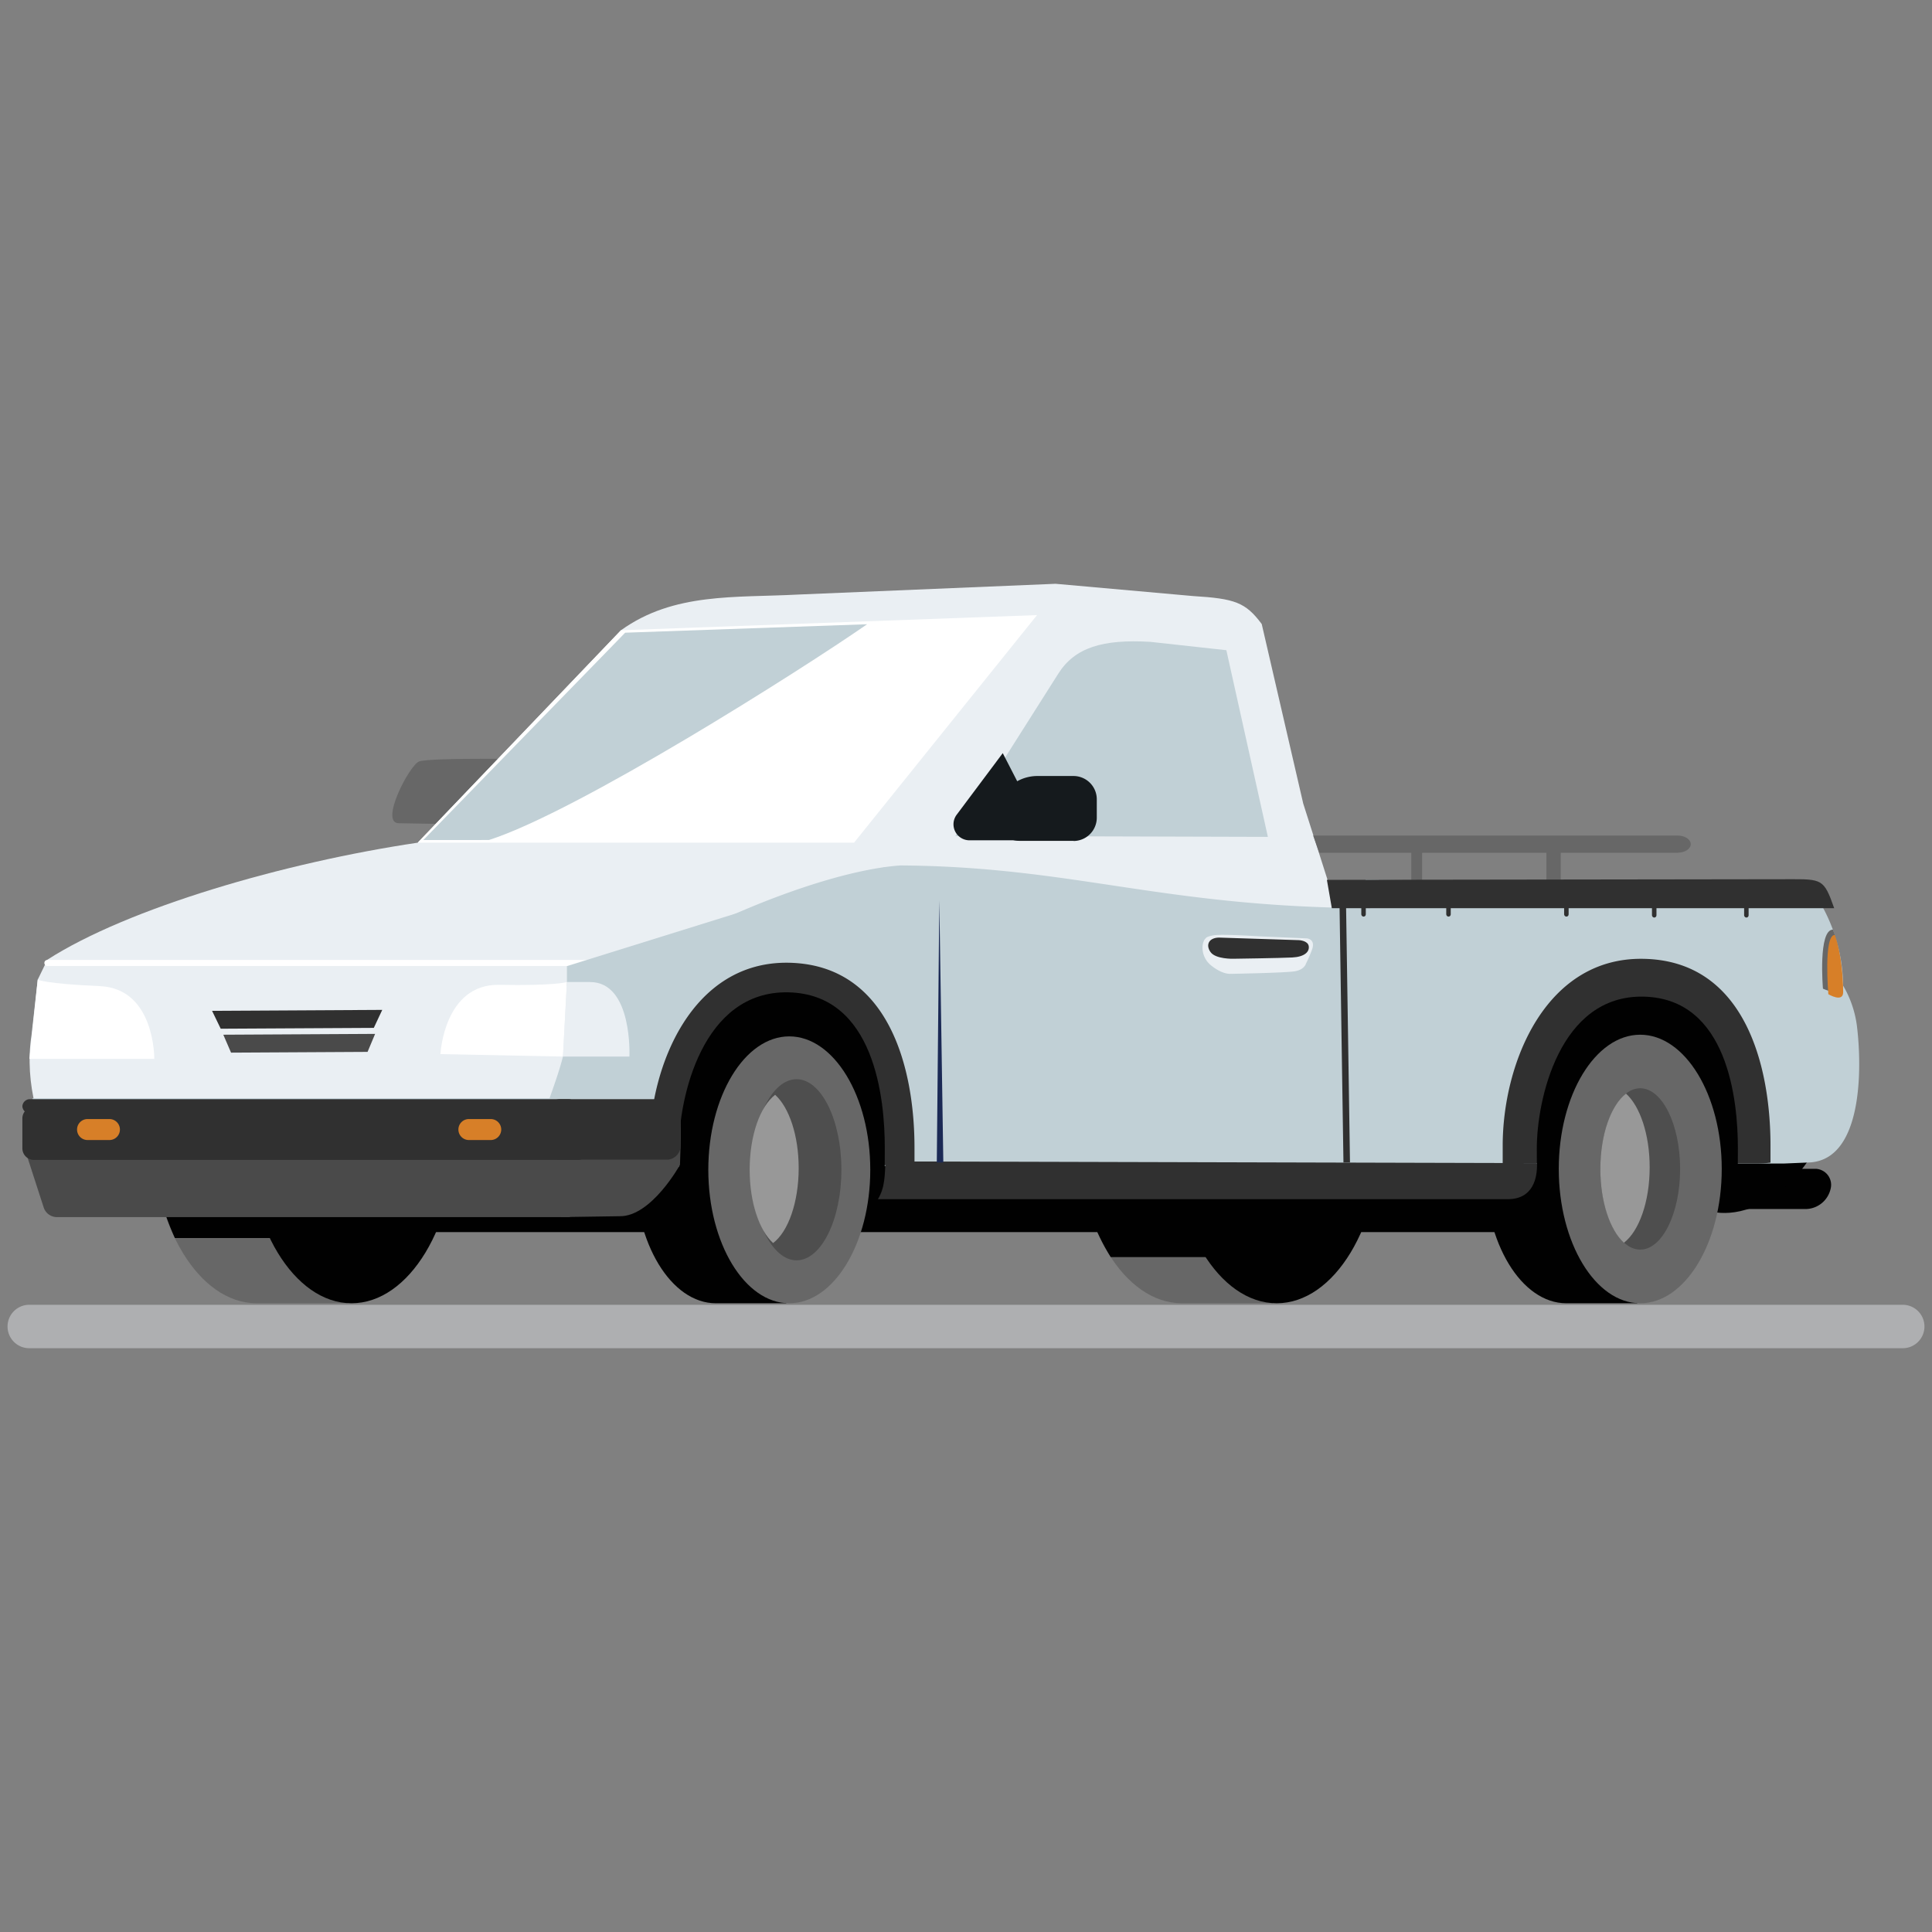 <svg xmlns="http://www.w3.org/2000/svg" viewBox="0 0 512 512"><rect x="0" y="0" width="512" height="512" fill="#808080" stroke="none"/><defs><style>.cls-1{isolation:isolate;}.cls-2{fill:#aeafb1;mix-blend-mode:multiply;}.cls-16,.cls-3{fill:#676767;}.cls-10,.cls-11,.cls-22,.cls-3,.cls-4,.cls-6,.cls-7,.cls-8,.cls-9{fill-rule:evenodd;}.cls-4,.cls-5{fill:#010101;}.cls-12,.cls-6{fill:#eaeff3;}.cls-17,.cls-7{fill:#c1d0d6;}.cls-20,.cls-8{fill:#fff;}.cls-13,.cls-9{fill:#303030;}.cls-10{fill:#4e4e4e;}.cls-11{fill:#989898;}.cls-14{fill:#1b2955;}.cls-15{fill:#151a1d;}.cls-18,.cls-22{fill:#4a4a4a;}.cls-19{fill:#dcdbdb;}.cls-21{fill:#d77f28;}</style></defs><title>Artboard 3</title><g class="cls-1"><g id="Layer_1" data-name="Layer 1"><path class="cls-2" d="M2,351.54a5.75,5.75,0,0,0,5.76,5.75H504.24a5.75,5.75,0,0,0,5.76-5.75h0a5.76,5.76,0,0,0-5.76-5.76H7.76A5.76,5.76,0,0,0,2,351.54Z"/><path class="cls-3" d="M145.55,201.23s-31.91-.59-34.54.59-10.45,16.26-5.36,16.34l20.45.36c-3,9.89-.84,9.53,10.45,10Z"/><path class="cls-4" d="M451.18,320.4h27.55a6.86,6.86,0,0,0,6.4-5.34h0a4.25,4.25,0,0,0-4.27-5.31H453.33Z"/><path class="cls-3" d="M313.22,254.09c-15.28,0-27.69,20.43-27.69,45.63s12.41,45.66,27.69,45.66l24.09,0,.11-9.78c6.42-8.35,10.53-21.32,10.53-35.85,0-13.91-3.77-26.38-9.75-34.73l.14-10.9Z"/><path class="cls-4" d="M287.49,316.68a53.73,53.73,0,0,0,6.87,16.46h36.07V316.68Z"/><path class="cls-4" d="M338.34,345.38c15.26,0,27.69-20.51,27.69-45.66s-12.43-45.63-27.69-45.63-27.72,20.51-27.72,45.63,12.46,45.66,27.72,45.66Z"/><path class="cls-4" d="M480.49,305.53s-5.17,9.44-14.42,13.75-15.25.87-15.25.87l6.79-19.67Z"/><path class="cls-3" d="M68,254.09c-15.28,0-27.69,20.43-27.69,45.63S52.76,345.38,68,345.38l24.09,0,.11-9.78c6.43-8.35,10.54-21.32,10.54-35.85,0-13.91-3.77-26.38-9.73-34.73l.11-10.9Z"/><path class="cls-4" d="M40.46,295.76c-.08,1.31-.11,2.65-.11,4a66.17,66.17,0,0,0,6,28.33H96.82a66.24,66.24,0,0,0,6-28.05c0-1.43,0-2.85-.11-4.25Z"/><path class="cls-4" d="M93.16,345.38c15.25,0,27.69-20.51,27.69-45.66s-12.43-45.63-27.69-45.63S65.47,274.6,65.47,299.72s12.44,45.66,27.69,45.66Z"/><rect class="cls-5" x="62.12" y="295.76" width="371.12" height="30.76"/><path class="cls-6" d="M10,259.61,8.35,274.32c-2,13,2.24,25.71,7.32,34.42,7.29,0,19.59.42,26.86.42,94.94-.14,188.77-1.56,283.8-1.56,13.5-6.29,22.58-16.26,26.6-30.46l-40.32-11.65L355,243.17l-9.63-30.22-11-47.58c-4.3-5.76-7.13-6.73-18.19-7.41l-36.45-3.25-68.17,2.85c-16.65.89-33-.61-47,9.47l-53.86,56.29c-35.4,5.25-76.86,17.33-98.13,31Z"/><path class="cls-4" d="M415.09,274.21c-11.92,0-21.58,15.92-21.58,35.57s9.67,35.6,21.58,35.6l18.79,0,.08-7.64c5-6.5,8.23-16.59,8.23-27.93,0-10.85-2.94-20.57-7.61-27.09l.1-8.48Z"/><path class="cls-4" d="M285.65,295.76c-.08,1.31-.11,2.65-.11,4A68.75,68.75,0,0,0,289.39,323H344.1A68.86,68.86,0,0,0,348,299.72c0-1.31,0-2.65-.11-4Z"/><path class="cls-4" d="M189.71,274.65c-11.85,0-21.47,15.83-21.47,35.35s9.62,35.38,21.47,35.38l18.65,0,.1-7.57c5-6.48,8.16-16.53,8.16-27.78,0-10.79-2.94-20.43-7.55-26.92l.07-8.44Z"/><path class="cls-7" d="M253.19,221.54l27.3-43.06c4.36-6.87,11.73-9.14,24.39-8.38L325,172.31l11,49.47Z"/><polygon class="cls-8" points="274.82 163.01 226.33 223.32 110.69 223.32 164.55 167.03 274.82 163.01"/><path class="cls-7" d="M112.18,222.62l53.5-54.95,64.12-2.24c-17.74,12.3-76.75,49.68-100.22,57.18Z"/><path class="cls-7" d="M480.88,236.82c-1-.53-4.27-2.18-6.28-2.18l-112.73-1.51,1.28,7.54c-55.19-.22-78.36-11-124.52-11.32-28.6,2-86.56,30.22-88.35,45-1.57,13.08-10.63,26.13-7,34.84,99.56,0,229.9-.84,329.43-.84l6.66-.28c14.22-.56,14.17-24.75,12.71-36.37a28.22,28.22,0,0,0-3.63-10.49,44.55,44.55,0,0,0-7.58-24.37Z"/><path class="cls-9" d="M398.23,308.23c23.14,0,45.85.1,67.71.1a27.14,27.14,0,0,0,3.26-.22v-4.48c0-21.61-7-49-33.59-49.53-26-.54-37.38,27.58-37.38,49.53v4.6Z"/><path class="cls-4" d="M407.71,311h52.45c.26-2.19.4,5.94.4-6.7s-2.63-39.71-25-40.18-28.29,27.52-28.29,40.18.14,4.51.4,6.7Z"/><path class="cls-3" d="M434.67,345.38c11.92,0,21.61-16,21.61-35.6s-9.69-35.57-21.61-35.57-21.58,16-21.58,35.57,9.69,35.6,21.58,35.6Z"/><path class="cls-10" d="M434.67,331.16c5.84,0,10.58-9.59,10.58-21.38s-4.75-21.38-10.58-21.38-10.55,9.62-10.55,21.38,4.75,21.38,10.55,21.38Z"/><path class="cls-11" d="M430.91,289.81c-4,3.07-6.8,10.85-6.8,20,0,8.73,2.57,16.22,6.25,19.53,4-3.07,6.82-10.85,6.82-20,0-8.7-2.57-16.19-6.28-19.53Z"/><path class="cls-9" d="M172.12,308.69c22.89,0,45.35.1,67,.1a25.44,25.44,0,0,0,3.23-.7v-3.95c0-21.37-6.93-48.45-33.24-49-25.66-.53-37,27.27-37,49v4.55Z"/><path class="cls-4" d="M180.35,311H234.1c.27-2.24.38,6.09.38-6.86s-2.67-40.67-25.56-41.16-29,28.18-29,41.16.12,4.62.38,6.86Z"/><path class="cls-3" d="M209.16,345.38c11.83,0,21.47-15.88,21.47-35.38s-9.65-35.35-21.47-35.35S187.71,290.53,187.71,310s9.65,35.38,21.45,35.38Z"/><path class="cls-10" d="M211.1,334c6.54,0,11.88-10.79,11.88-24s-5.34-24-11.88-24-11.85,10.79-11.85,24,5.34,24,11.85,24Z"/><path class="cls-11" d="M205.42,290.13c-4,3.07-6.75,10.81-6.75,19.87,0,8.66,2.55,16.1,6.21,19.42,4-3,6.78-10.79,6.78-19.86,0-8.66-2.55-16.11-6.24-19.42Z"/><path class="cls-9" d="M407.31,308.24c.15,3.77-.95,9.55-7.71,9.55H232.66c1.9-3.1,1.81-6.45,2-10Z"/><path class="cls-12" d="M333.74,248.14l12.61.54s2.48.2,1.27,3.19a36.94,36.94,0,0,1-1.53,3.52s-.41,1.56-2.88,2-17.15.69-17.15.69-2.08.21-5.09-2.22-2.57-6.33-1.42-7.21c0,0,0-.42,2.13-.79S333.74,248.14,333.74,248.14Z"/><path class="cls-13" d="M323,248.47l21.24.68s2.36.09,2.59,1.59-1.11,2.83-4.36,3-15.65.34-15.65.34-4.65.13-6-1.75S320.3,248.54,323,248.47Z"/><rect class="cls-13" x="360.76" y="239.63" width="1.19" height="3.28" rx="0.59" ry="0.59"/><rect class="cls-13" x="356.11" y="238.61" width="125.31" height="2.03"/><rect class="cls-13" x="383.27" y="239.63" width="1.19" height="3.28" rx="0.59" ry="0.59"/><rect class="cls-13" x="414.51" y="239.63" width="1.19" height="3.28" rx="0.59" ry="0.59"/><rect class="cls-13" x="437.79" y="239.88" width="1.19" height="3.28" rx="0.59" ry="0.59"/><rect class="cls-13" x="462.21" y="239.88" width="1.19" height="3.28" rx="0.59" ry="0.59"/><polygon class="cls-13" points="357.76 308.06 356.03 308.08 354.97 238.64 356.7 238.61 357.76 308.06"/><polygon class="cls-14" points="249.99 308.06 248.26 308.08 248.93 238.61 249.99 308.06"/><path class="cls-15" d="M284.52,222.83H270.1a6.18,6.18,0,0,1-6.18-6.18,11,11,0,0,1,11-11h9.56a6.18,6.18,0,0,1,6.18,6.18v4.86a6.18,6.18,0,0,1-6.18,6.18"/><path class="cls-15" d="M265.74,199.59l9.42,18.32-4.71,4.78H256.93a4.24,4.24,0,0,1-3.4-6.78Z"/><path class="cls-16" d="M444.57,226H349.62L348,221.43h96.6c1.91,0,3.46,1,3.46,2.27s-1.55,2.27-3.46,2.27"/><rect class="cls-16" x="409.81" y="225.41" width="3.8" height="8"/><rect class="cls-16" x="374" y="225.41" width="2.87" height="8"/><polygon class="cls-17" points="10.08 295.83 152.25 296.28 151.04 291.06 8.57 291.06 10.08 295.83"/><path class="cls-18" d="M145.32,305.85c.26,0,10.7-9.27,11-9.32,5.22-1,16.55-6.48,21.7-4.44,3.16,1.25,2.37,8.91,2.18,16.61,0,0-7.58,13.75-16,13.61l-15.48.23Z"/><path class="cls-18" d="M15.11,322.55l135.95,0-6.3-20H5.93L11.58,320A3.71,3.71,0,0,0,15.11,322.55Z"/><rect class="cls-19" x="144.76" y="295.82" width="30.27" height="3.78"/><path class="cls-13" d="M148.53,291.29h28.08a3.76,3.76,0,0,1,3.77,3.75v8.56a3.76,3.76,0,0,1-3.44,3.73l-.46,0h-28a3.76,3.76,0,0,1-3.77-3.75V295A3.76,3.76,0,0,1,148.53,291.29Z"/><path class="cls-13" d="M9.12,293.33H153a3.08,3.08,0,0,1,3.19,2.95v8.16a3.08,3.08,0,0,1-3.19,2.95H9.12a3.08,3.08,0,0,1-3.19-2.95v-8.16A3.08,3.08,0,0,1,9.12,293.33Z"/><path class="cls-13" d="M7.93,291.29H150.66a2,2,0,0,1,2,1.89h0a2,2,0,0,1-2,1.89H7.93a2,2,0,0,1-2-1.89h0A2,2,0,0,1,7.93,291.29Z"/><path class="cls-20" d="M12.56,256H166a.8.8,0,0,0,0-1.61H12.56a.8.8,0,0,0,0,1.61Z"/><path class="cls-21" d="M121.48,299.34a2.78,2.78,0,0,0,2.78,2.78h5.79a2.78,2.78,0,0,0,2.78-2.78h0a2.78,2.78,0,0,0-2.78-2.78h-5.79a2.78,2.78,0,0,0-2.78,2.78Z"/><path class="cls-21" d="M20.42,299.34a2.78,2.78,0,0,0,2.78,2.78H29a2.78,2.78,0,0,0,2.78-2.78h0A2.78,2.78,0,0,0,29,296.56H23.2a2.78,2.78,0,0,0-2.78,2.78Z"/><polygon class="cls-17" points="150.24 256.03 234.48 229.79 232.66 243.17 168.24 264.13 163.24 265.85 150.24 261.32 150.24 256.03"/><path class="cls-8" d="M116.72,279.35s.92-18.64,15.61-18.36,17.91-.73,17.91-.73L149.19,280Z"/><path class="cls-6" d="M150.93,280H166.8s.91-19.74-10.43-19.75h-6.13L149.19,280Z"/><path class="cls-8" d="M40.89,280.62s.23-18.66-14.45-19.29S10,259.61,10,259.61l-2.2,21Z"/><polygon class="cls-9" points="99.06 272.4 58.49 272.62 56.2 267.88 101.3 267.63 99.06 272.4"/><polygon class="cls-22" points="97.41 278.76 61.23 278.96 59.18 274.21 99.41 273.99 97.41 278.76"/><path class="cls-9" d="M473.84,233l-122.2.17,1.31,7.51H486.08c-2.74-7.77-3.16-7.71-12.24-7.68Z"/><path class="cls-16" d="M485.75,246.36s2.37,5.5,2.48,15.09c0,2.93-5.13.56-5.13.56S481.77,246.36,485.75,246.36Z"/><path class="cls-21" d="M486.25,247.76s2.14,5.56,2.21,15.15c0,2.93-3.93.56-3.93.56S483.2,247.76,486.25,247.76Z"/></g></g></svg>